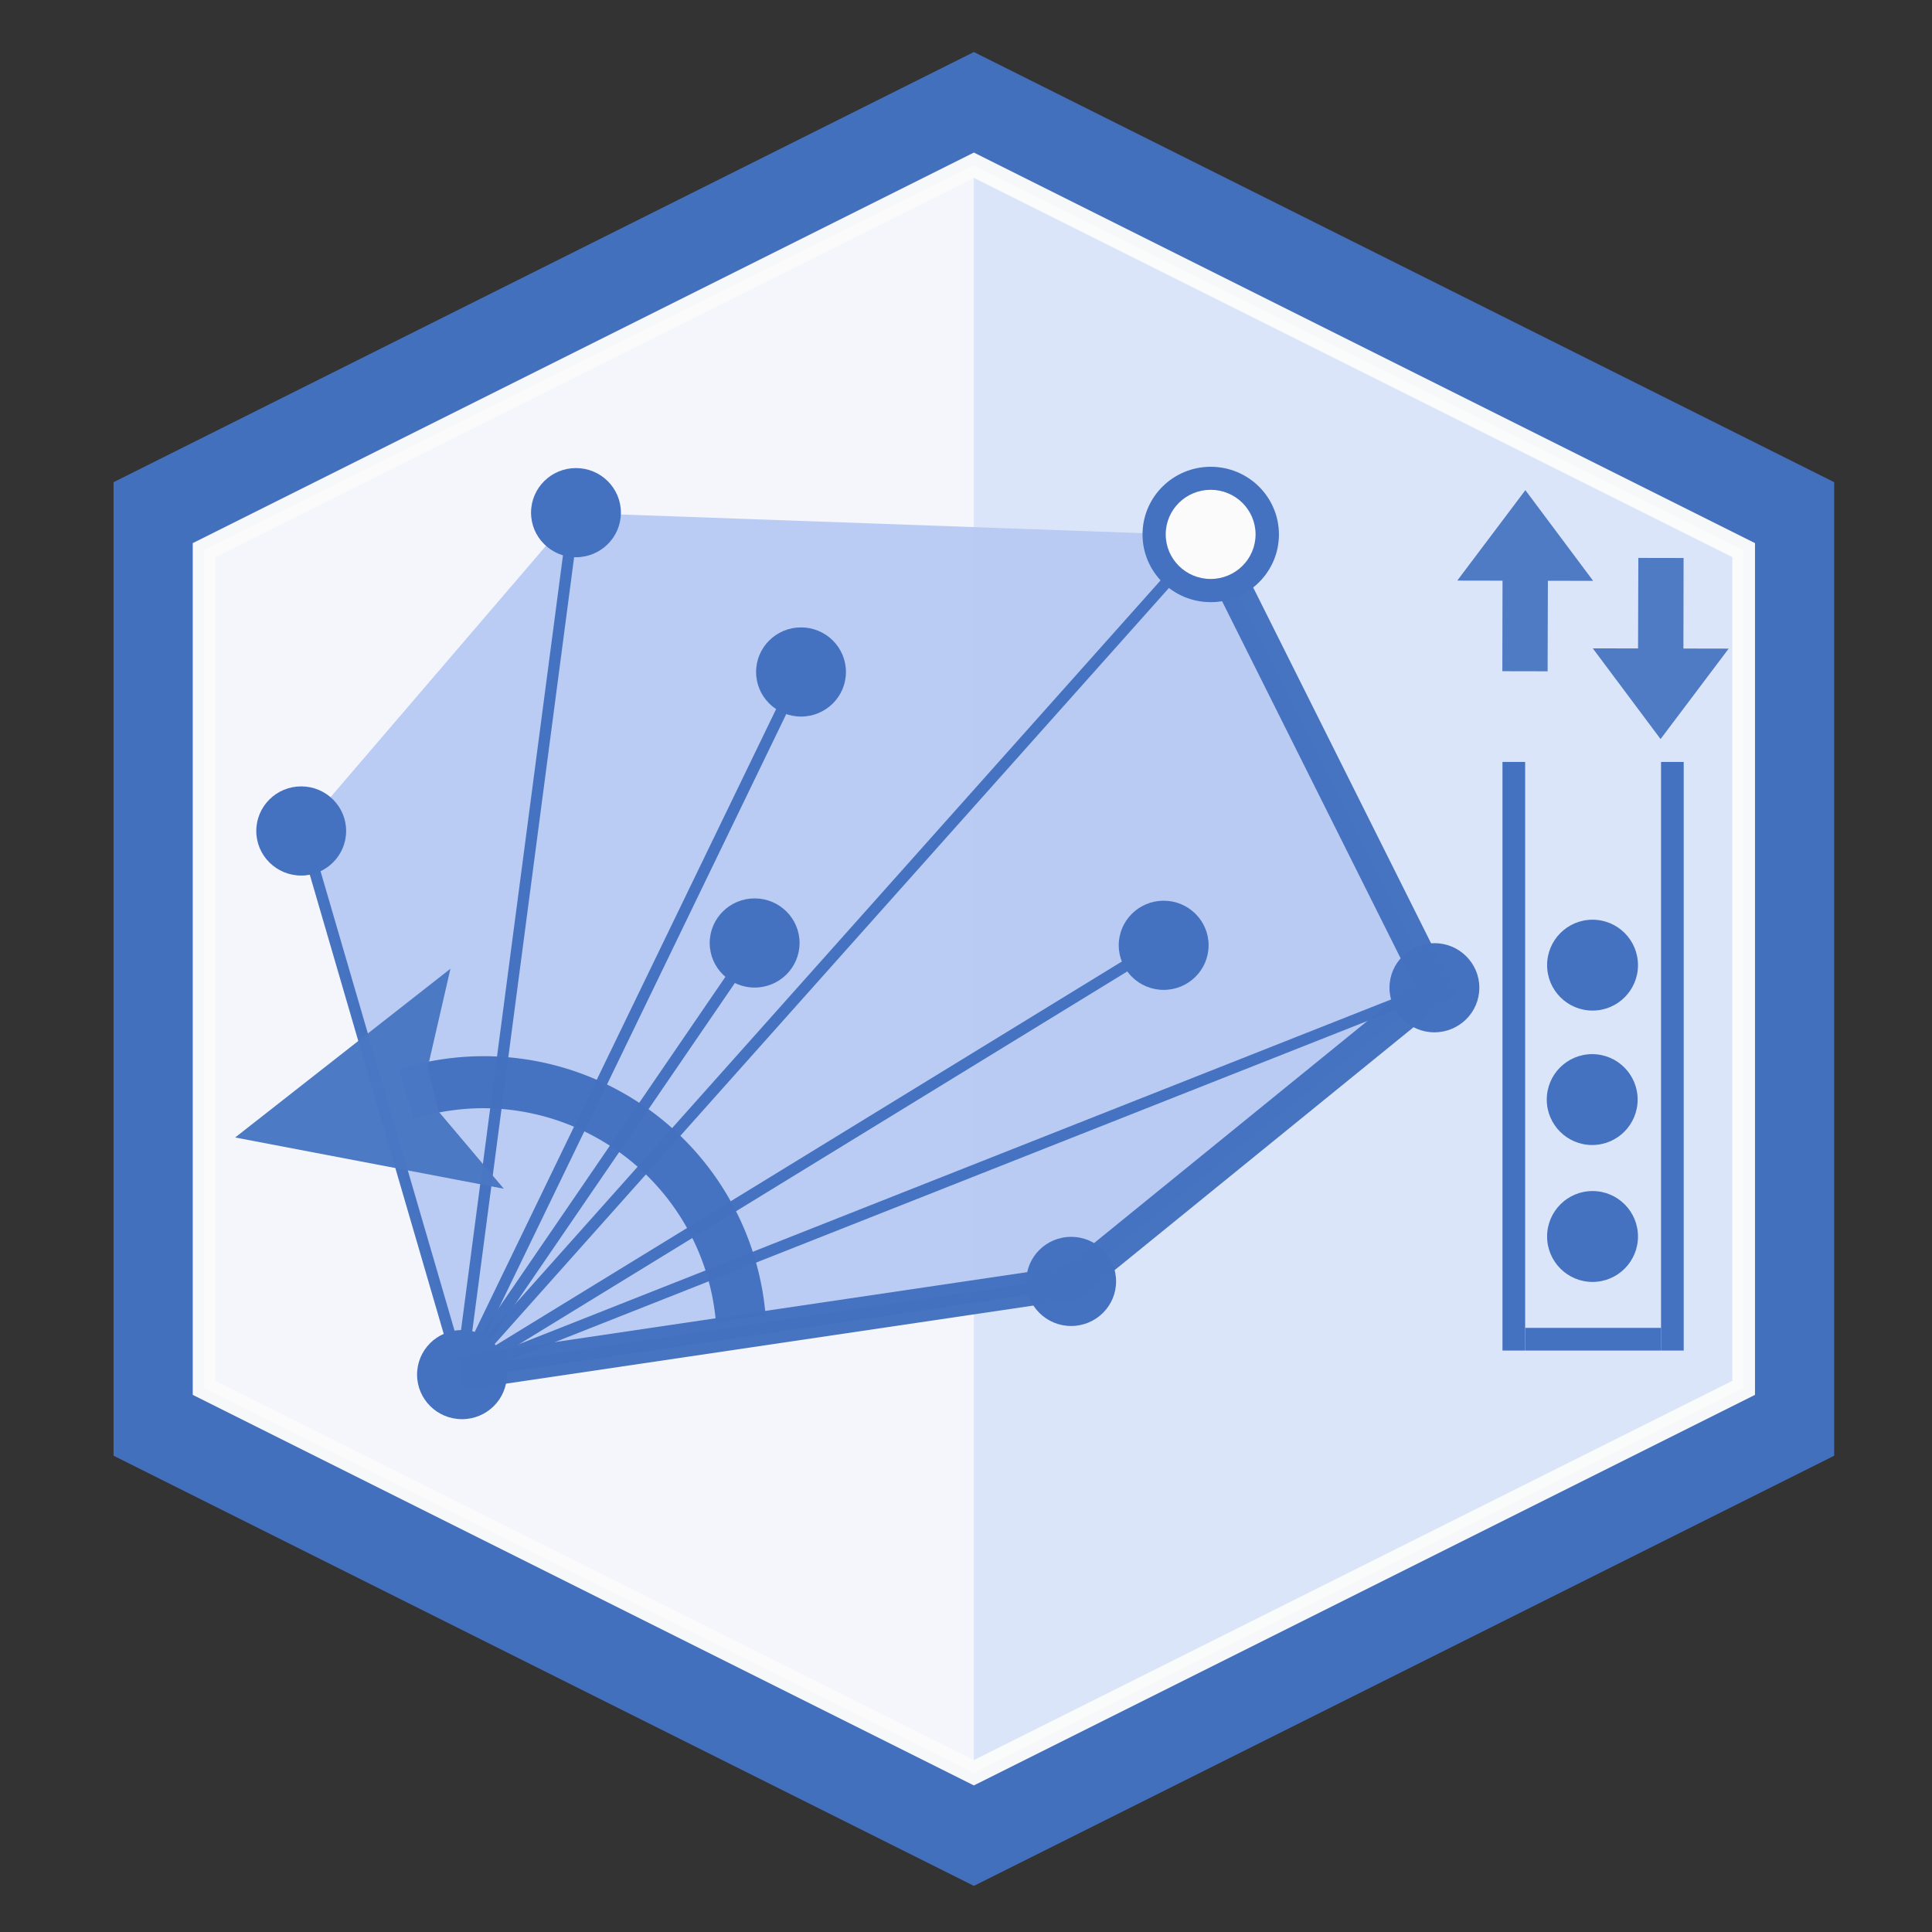 <?xml version="1.0" encoding="UTF-8" standalone="no"?>
<!-- Created with Inkscape (http://www.inkscape.org/) -->

<svg
   xmlns:dc="http://purl.org/dc/elements/1.1/"
   xmlns:cc="http://creativecommons.org/ns#"
   xmlns:rdf="http://www.w3.org/1999/02/22-rdf-syntax-ns#"
   xmlns:svg="http://www.w3.org/2000/svg"
   xmlns="http://www.w3.org/2000/svg"
   xmlns:sodipodi="http://sodipodi.sourceforge.net/DTD/sodipodi-0.dtd"
   xmlns:inkscape="http://www.inkscape.org/namespaces/inkscape"
   width="64pt"
   height="64pt"
   viewBox="0 0 22.578 22.578"
   version="1.1"
   id="svg8"
   inkscape:version="0.92.4 (5da689c313, 2019-01-14)"
   sodipodi:docname="graham_scan.svg">
  <rect x="0" y="0" width="22.578" height="22.578" fill="#333333" stroke="none"/>
  <defs
     id="defs2" />
  <sodipodi:namedview
     id="base"
     pagecolor="#ffffff"
     bordercolor="#666666"
     borderopacity="1.0"
     inkscape:pageopacity="0.0"
     inkscape:pageshadow="2"
     inkscape:zoom="9.4453125"
     inkscape:cx="12.331875"
     inkscape:cy="40.047383"
     inkscape:document-units="pt"
     inkscape:current-layer="layer1"
     showgrid="true"
     units="pt"
     inkscape:window-width="2170"
     inkscape:window-height="1138"
     inkscape:window-x="108"
     inkscape:window-y="103"
     inkscape:window-maximized="0">
    <inkscape:grid
       type="xygrid"
       id="grid4518" />
  </sodipodi:namedview>
  <g
     inkscape:label="Layer 1"
     inkscape:groupmode="layer"
     id="layer1"
     transform="translate(0,-274.422)"
     style="opacity:0.98">
    <path
       inkscape:connector-curvature="0"
       id="path1130-5-9-2-2-9-8-49-5-7-6-7-4-9"
       d="m 1.327,280.057 10.054,-5.027 10.054,5.027 v 11.377 l -10.054,5.027 -10.054,-5.027 z"
       style="opacity:0.98;fill:#4372c3;fill-opacity:1;stroke:none;stroke-width:0.265px;stroke-linecap:butt;stroke-linejoin:miter;stroke-opacity:1" />
    <path
       sodipodi:nodetypes="ccccccc"
       inkscape:connector-curvature="0"
       id="path1132-8-6-7-7-2-8-4-5-1-1-8-6-6"
       d="m 11.381,276.353 -8.996,4.498 v 9.79 l 8.996,4.498 8.996,-4.498 v -9.79 z"
       style="opacity:0.98;fill:#e1ebff;fill-opacity:1;stroke:none;stroke-width:0.265;stroke-linecap:butt;stroke-linejoin:miter;stroke-miterlimit:4;stroke-dasharray:none;stroke-opacity:1" />
    <path
       inkscape:connector-curvature="0"
       id="path1134-3-1-6-73-2-3-5-3-4-0-1-8-8"
       d="m 11.381,276.353 -8.996,4.498 v 9.79 l 8.996,4.498 z"
       style="opacity:0.98;fill:#fafaff;fill-opacity:1;stroke:none;stroke-width:0.265px;stroke-linecap:butt;stroke-linejoin:miter;stroke-opacity:1" />
    <path
       sodipodi:nodetypes="ccccccc"
       inkscape:connector-curvature="0"
       id="path1136-5-6-6-2-0-8-3-9-9-8-8-40-4"
       d="m 11.381,276.353 -8.996,4.498 v 9.79 l 8.996,4.498 8.996,-4.498 v -9.79 z"
       style="opacity:0.98;fill:none;fill-opacity:1;stroke:#ffffff;stroke-width:0.265;stroke-linecap:butt;stroke-linejoin:miter;stroke-miterlimit:4;stroke-dasharray:none;stroke-opacity:1" />
    <path
       style="opacity:0.98;fill:#bacdf6;fill-opacity:0.98;stroke:none;stroke-width:0.265px;stroke-linecap:butt;stroke-linejoin:miter;stroke-opacity:1"
       d="m 5.388,290.469 -1.852,-6.35 3.175,-3.704 7.408,0.265 2.646,5.292 -4.233,3.44 -7.144,1.058"
       id="path13781-0"
       inkscape:connector-curvature="0" />
    <path
       style="opacity:0.98;fill:none;stroke:#4472c3;stroke-width:0.132;stroke-linecap:butt;stroke-linejoin:miter;stroke-miterlimit:4;stroke-dasharray:none;stroke-opacity:1"
       d="m 6.711,280.415 -1.323,10.054"
       id="path13825"
       inkscape:connector-curvature="0" />
    <path
       style="opacity:0.98;fill:none;stroke:#4472c3;stroke-width:0.132;stroke-linecap:butt;stroke-linejoin:miter;stroke-miterlimit:4;stroke-dasharray:none;stroke-opacity:1"
       d="m 3.536,284.119 1.852,6.35 v 0"
       id="path13827"
       inkscape:connector-curvature="0" />
    <path
       style="opacity:0.98;fill:none;stroke:#4472c3;stroke-width:0.132;stroke-linecap:butt;stroke-linejoin:miter;stroke-miterlimit:4;stroke-dasharray:none;stroke-opacity:1"
       d="m 9.357,282.267 -3.969,8.202"
       id="path13829"
       inkscape:connector-curvature="0" />
    <path
       style="opacity:0.98;fill:none;stroke:#4472c3;stroke-width:0.132;stroke-linecap:butt;stroke-linejoin:miter;stroke-miterlimit:4;stroke-dasharray:none;stroke-opacity:1"
       d="m 8.828,285.442 -3.44,5.027"
       id="path13831"
       inkscape:connector-curvature="0" />
    <path
       style="opacity:0.98;fill:none;stroke:#4472c3;stroke-width:0.132;stroke-linecap:butt;stroke-linejoin:miter;stroke-miterlimit:4;stroke-dasharray:none;stroke-opacity:1"
       d="m 14.119,280.68 -8.731,9.79"
       id="path13833"
       inkscape:connector-curvature="0" />
    <path
       style="opacity:0.98;fill:none;stroke:#4472c3;stroke-width:0.132;stroke-linecap:butt;stroke-linejoin:miter;stroke-miterlimit:4;stroke-dasharray:none;stroke-opacity:1"
       d="m 13.59,285.442 -8.202,5.027"
       id="path13835"
       inkscape:connector-curvature="0" />
    <path
       style="opacity:0.98;fill:none;stroke:#4472c3;stroke-width:0.132;stroke-linecap:butt;stroke-linejoin:miter;stroke-miterlimit:4;stroke-dasharray:none;stroke-opacity:1"
       d="M 16.765,285.972 5.388,290.469"
       id="path13837"
       inkscape:connector-curvature="0" />
    <path
       style="opacity:0.98;fill:none;stroke:#4472c3;stroke-width:0.132;stroke-linecap:butt;stroke-linejoin:miter;stroke-miterlimit:4;stroke-dasharray:none;stroke-opacity:1"
       d="m 12.532,289.411 -7.144,1.058"
       id="path13839"
       inkscape:connector-curvature="0" />
    <ellipse
       style="opacity:1;fill:#4472c3;fill-opacity:1;fill-rule:nonzero;stroke:none;stroke-width:0.023;stroke-linecap:round;stroke-linejoin:round;stroke-miterlimit:4;stroke-dasharray:none;stroke-dashoffset:0;stroke-opacity:0.98;paint-order:fill markers stroke"
       id="path1441-2-2-4-13-4-5-8-2-5-2-0-25-5-8-28"
       cx="6.731"
       cy="280.413"
       rx="0.525"
       ry="0.521" />
    <ellipse
       style="opacity:1;fill:#4472c3;fill-opacity:1;fill-rule:nonzero;stroke:none;stroke-width:0.023;stroke-linecap:round;stroke-linejoin:round;stroke-miterlimit:4;stroke-dasharray:none;stroke-dashoffset:0;stroke-opacity:0.98;paint-order:fill markers stroke"
       id="path1441-2-2-4-13-4-5-8-2-5-2-0-25-5-8-2-5"
       cx="9.361"
       cy="282.275"
       rx="0.525"
       ry="0.521" />
    <ellipse
       style="opacity:1;fill:#4472c3;fill-opacity:1;fill-rule:nonzero;stroke:none;stroke-width:0.023;stroke-linecap:round;stroke-linejoin:round;stroke-miterlimit:4;stroke-dasharray:none;stroke-dashoffset:0;stroke-opacity:0.98;paint-order:fill markers stroke"
       id="path1441-2-2-4-13-4-5-8-2-5-2-0-25-5-8-5-5"
       cx="3.52"
       cy="284.133"
       rx="0.525"
       ry="0.521" />
    <ellipse
       style="opacity:1;fill:#4472c3;fill-opacity:1;fill-rule:nonzero;stroke:none;stroke-width:0.023;stroke-linecap:round;stroke-linejoin:round;stroke-miterlimit:4;stroke-dasharray:none;stroke-dashoffset:0;stroke-opacity:0.98;paint-order:fill markers stroke"
       id="path1441-2-2-4-13-4-5-8-2-5-2-0-25-5-8-2-9-0"
       cx="5.399"
       cy="290.486"
       rx="0.525"
       ry="0.521" />
    <ellipse
       style="opacity:1;fill:#4472c3;fill-opacity:1;fill-rule:nonzero;stroke:none;stroke-width:0.023;stroke-linecap:round;stroke-linejoin:round;stroke-miterlimit:4;stroke-dasharray:none;stroke-dashoffset:0;stroke-opacity:0.98;paint-order:fill markers stroke"
       id="path1441-2-2-4-13-4-5-8-2-5-2-0-25-5-8-1-1"
       cx="8.819"
       cy="285.442"
       rx="0.525"
       ry="0.521" />
    <ellipse
       style="opacity:1;fill:#4472c3;fill-opacity:1;fill-rule:nonzero;stroke:none;stroke-width:0.023;stroke-linecap:round;stroke-linejoin:round;stroke-miterlimit:4;stroke-dasharray:none;stroke-dashoffset:0;stroke-opacity:0.98;paint-order:fill markers stroke"
       id="path1441-2-2-4-13-4-5-8-2-5-2-0-25-5-8-2-3-5"
       cx="12.518"
       cy="289.397"
       rx="0.525"
       ry="0.521" />
    <ellipse
       style="opacity:1;fill:#4472c3;fill-opacity:1;fill-rule:nonzero;stroke:none;stroke-width:0.023;stroke-linecap:round;stroke-linejoin:round;stroke-miterlimit:4;stroke-dasharray:none;stroke-dashoffset:0;stroke-opacity:0.98;paint-order:fill markers stroke"
       id="path1441-2-2-4-13-4-5-8-2-5-2-0-25-5-8-7-7"
       cx="14.123"
       cy="280.676"
       rx="0.525"
       ry="0.521" />
    <ellipse
       style="opacity:1;fill:#4472c3;fill-opacity:1;fill-rule:nonzero;stroke:none;stroke-width:0.023;stroke-linecap:round;stroke-linejoin:round;stroke-miterlimit:4;stroke-dasharray:none;stroke-dashoffset:0;stroke-opacity:0.98;paint-order:fill markers stroke"
       id="path1441-2-2-4-13-4-5-8-2-5-2-0-25-5-8-2-8-3"
       cx="13.599"
       cy="285.469"
       rx="0.525"
       ry="0.521" />
    <ellipse
       style="opacity:1;fill:#4472c3;fill-opacity:1;fill-rule:nonzero;stroke:none;stroke-width:0.023;stroke-linecap:round;stroke-linejoin:round;stroke-miterlimit:4;stroke-dasharray:none;stroke-dashoffset:0;stroke-opacity:0.98;paint-order:fill markers stroke"
       id="path1441-2-2-4-13-4-5-8-2-5-2-0-25-5-8-2-3-8-9"
       cx="16.763"
       cy="285.965"
       rx="0.525"
       ry="0.521" />
    <path
       style="opacity:0.98;fill:none;stroke:#4472c3;stroke-width:0.397;stroke-linecap:butt;stroke-linejoin:miter;stroke-miterlimit:4;stroke-dasharray:none;stroke-opacity:1"
       d="m 5.388,290.469 7.144,-1.058 4.233,-3.44 -2.646,-5.292"
       id="path13841"
       inkscape:connector-curvature="0"
       sodipodi:nodetypes="cccc" />
    <rect
       style="opacity:1;fill:#4472c3;fill-opacity:1;fill-rule:nonzero;stroke:none;stroke-width:0.323;stroke-linecap:round;stroke-linejoin:round;stroke-miterlimit:4;stroke-dasharray:none;stroke-dashoffset:0;stroke-opacity:1;paint-order:fill markers stroke"
       id="rect7257-8-4"
       width="6.879"
       height="0.265"
       x="-290.205"
       y="17.56"
       transform="matrix(5.3487814e-6,-1,1,3.5310072e-6,0,0)" />
    <rect
       style="opacity:1;fill:#4472c3;fill-opacity:1;fill-rule:nonzero;stroke:none;stroke-width:0.323;stroke-linecap:round;stroke-linejoin:round;stroke-miterlimit:4;stroke-dasharray:none;stroke-dashoffset:0;stroke-opacity:1;paint-order:fill markers stroke"
       id="rect7257-9-7-7"
       width="6.879"
       height="0.265"
       x="-290.205"
       y="19.413"
       transform="matrix(5.3487814e-6,-1,1,3.5310072e-6,0,0)" />
    <rect
       style="opacity:1;fill:#4472c3;fill-opacity:1;fill-rule:nonzero;stroke:none;stroke-width:0.155;stroke-linecap:round;stroke-linejoin:round;stroke-miterlimit:4;stroke-dasharray:none;stroke-dashoffset:0;stroke-opacity:1;paint-order:fill markers stroke"
       id="rect7257-8-7-9"
       width="0.265"
       height="1.588"
       x="-290.205"
       y="18.066"
       transform="matrix(8.3441376e-4,-1,1,2.2634557e-8,0,0)" />
    <circle
       style="opacity:1;fill:#4472c3;fill-opacity:1;fill-rule:nonzero;stroke:none;stroke-width:0.024;stroke-linecap:round;stroke-linejoin:round;stroke-miterlimit:4;stroke-dasharray:none;stroke-dashoffset:0;stroke-opacity:0.98;paint-order:fill markers stroke"
       id="path1441-2-2-4-13-4-5-8-2-5-8-7-0"
       cx="18.611"
       cy="288.872"
       r="0.531" />
    <circle
       style="opacity:1;fill:#4472c3;fill-opacity:1;fill-rule:nonzero;stroke:none;stroke-width:0.024;stroke-linecap:round;stroke-linejoin:round;stroke-miterlimit:4;stroke-dasharray:none;stroke-dashoffset:0;stroke-opacity:0.98;paint-order:fill markers stroke"
       id="path1441-2-2-4-13-4-5-8-2-5-8-7-2-0"
       cx="18.607"
       cy="287.272"
       r="0.531" />
    <circle
       style="opacity:1;fill:#4472c3;fill-opacity:1;fill-rule:nonzero;stroke:none;stroke-width:0.024;stroke-linecap:round;stroke-linejoin:round;stroke-miterlimit:4;stroke-dasharray:none;stroke-dashoffset:0;stroke-opacity:0.98;paint-order:fill markers stroke"
       id="path1441-2-2-4-13-4-5-8-2-5-8-7-7-3"
       cx="18.611"
       cy="285.701"
       r="0.531" />
    <path
       style="opacity:0.98;fill:#4a77c5;fill-opacity:0.98;stroke:none;stroke-width:0.265px;stroke-linecap:butt;stroke-linejoin:miter;stroke-opacity:1"
       d="m 19.146,280.942 0.529,10e-4 -0.002,1.058 0.529,10e-4 -0.796,1.057 -0.792,-1.06 0.529,10e-4 z"
       id="path11150-9-6-8-9"
       inkscape:connector-curvature="0"
       sodipodi:nodetypes="cccccccc"
       inkscape:transform-center-x="0.90036423"
       inkscape:transform-center-y="0.35079126" />
    <path
       style="opacity:0.98;fill:#4a77c5;fill-opacity:0.98;stroke:none;stroke-width:0.265px;stroke-linecap:butt;stroke-linejoin:miter;stroke-opacity:1"
       d="m 18.086,282.267 -0.529,-0.001 0.002,-1.058 -0.529,-10e-4 0.796,-1.057 0.792,1.06 -0.529,-0.001 z"
       id="path11150-9-6-8-7-9"
       inkscape:connector-curvature="0"
       sodipodi:nodetypes="cccccccc"
       inkscape:transform-center-x="-0.9003639"
       inkscape:transform-center-y="-0.35078879" />
    <path
       style="opacity:1;fill:#4472c3;fill-opacity:0.98;fill-rule:nonzero;stroke:none;stroke-width:0.397;stroke-linecap:round;stroke-linejoin:round;stroke-miterlimit:4;stroke-dasharray:none;stroke-dashoffset:0;stroke-opacity:1;paint-order:fill markers stroke"
       d="m 5.653,286.765 a 3.307,3.307 0 0 0 -0.992,0.153 l 0.17,0.581 a 2.734,2.734 0 0 1 0.812,-0.126 2.734,2.734 0 0 1 2.724,2.507 l 0.58,-0.086 a 3.307,3.307 0 0 0 -3.293,-3.029 z"
       id="path14612"
       inkscape:connector-curvature="0" />
    <path
       style="opacity:0.98;fill:#4a78c6;fill-opacity:1;stroke:none;stroke-width:0.265px;stroke-linecap:butt;stroke-linejoin:miter;stroke-opacity:1"
       d="m 5.124,287.41 -0.125,-0.514 -1.8e-6,-10e-6 0.265,-1.153 -2.516,1.972 3.14,0.599 z"
       id="path3397-7-0-5-6"
       inkscape:connector-curvature="0"
       sodipodi:nodetypes="cccccccc" />
    <ellipse
       style="opacity:1;fill:#4472c3;fill-opacity:1;fill-rule:nonzero;stroke:none;stroke-width:0.035;stroke-linecap:round;stroke-linejoin:round;stroke-miterlimit:4;stroke-dasharray:none;stroke-dashoffset:0;stroke-opacity:0.98;paint-order:fill markers stroke"
       id="path1441-2-2-4-13-4-5-8-2-5-2-0-25-5-8-7-7-3"
       cx="14.149"
       cy="280.668"
       rx="0.797"
       ry="0.791" />
    <ellipse
       style="opacity:1;fill:#ffffff;fill-opacity:1;fill-rule:nonzero;stroke:none;stroke-width:0.023;stroke-linecap:round;stroke-linejoin:round;stroke-miterlimit:4;stroke-dasharray:none;stroke-dashoffset:0;stroke-opacity:0.98;paint-order:fill markers stroke"
       id="path1441-2-2-4-13-4-5-8-2-5-2-0-25-5-8-7-7-3-6"
       cx="14.148"
       cy="280.667"
       rx="0.525"
       ry="0.521" />
  </g>
</svg>
